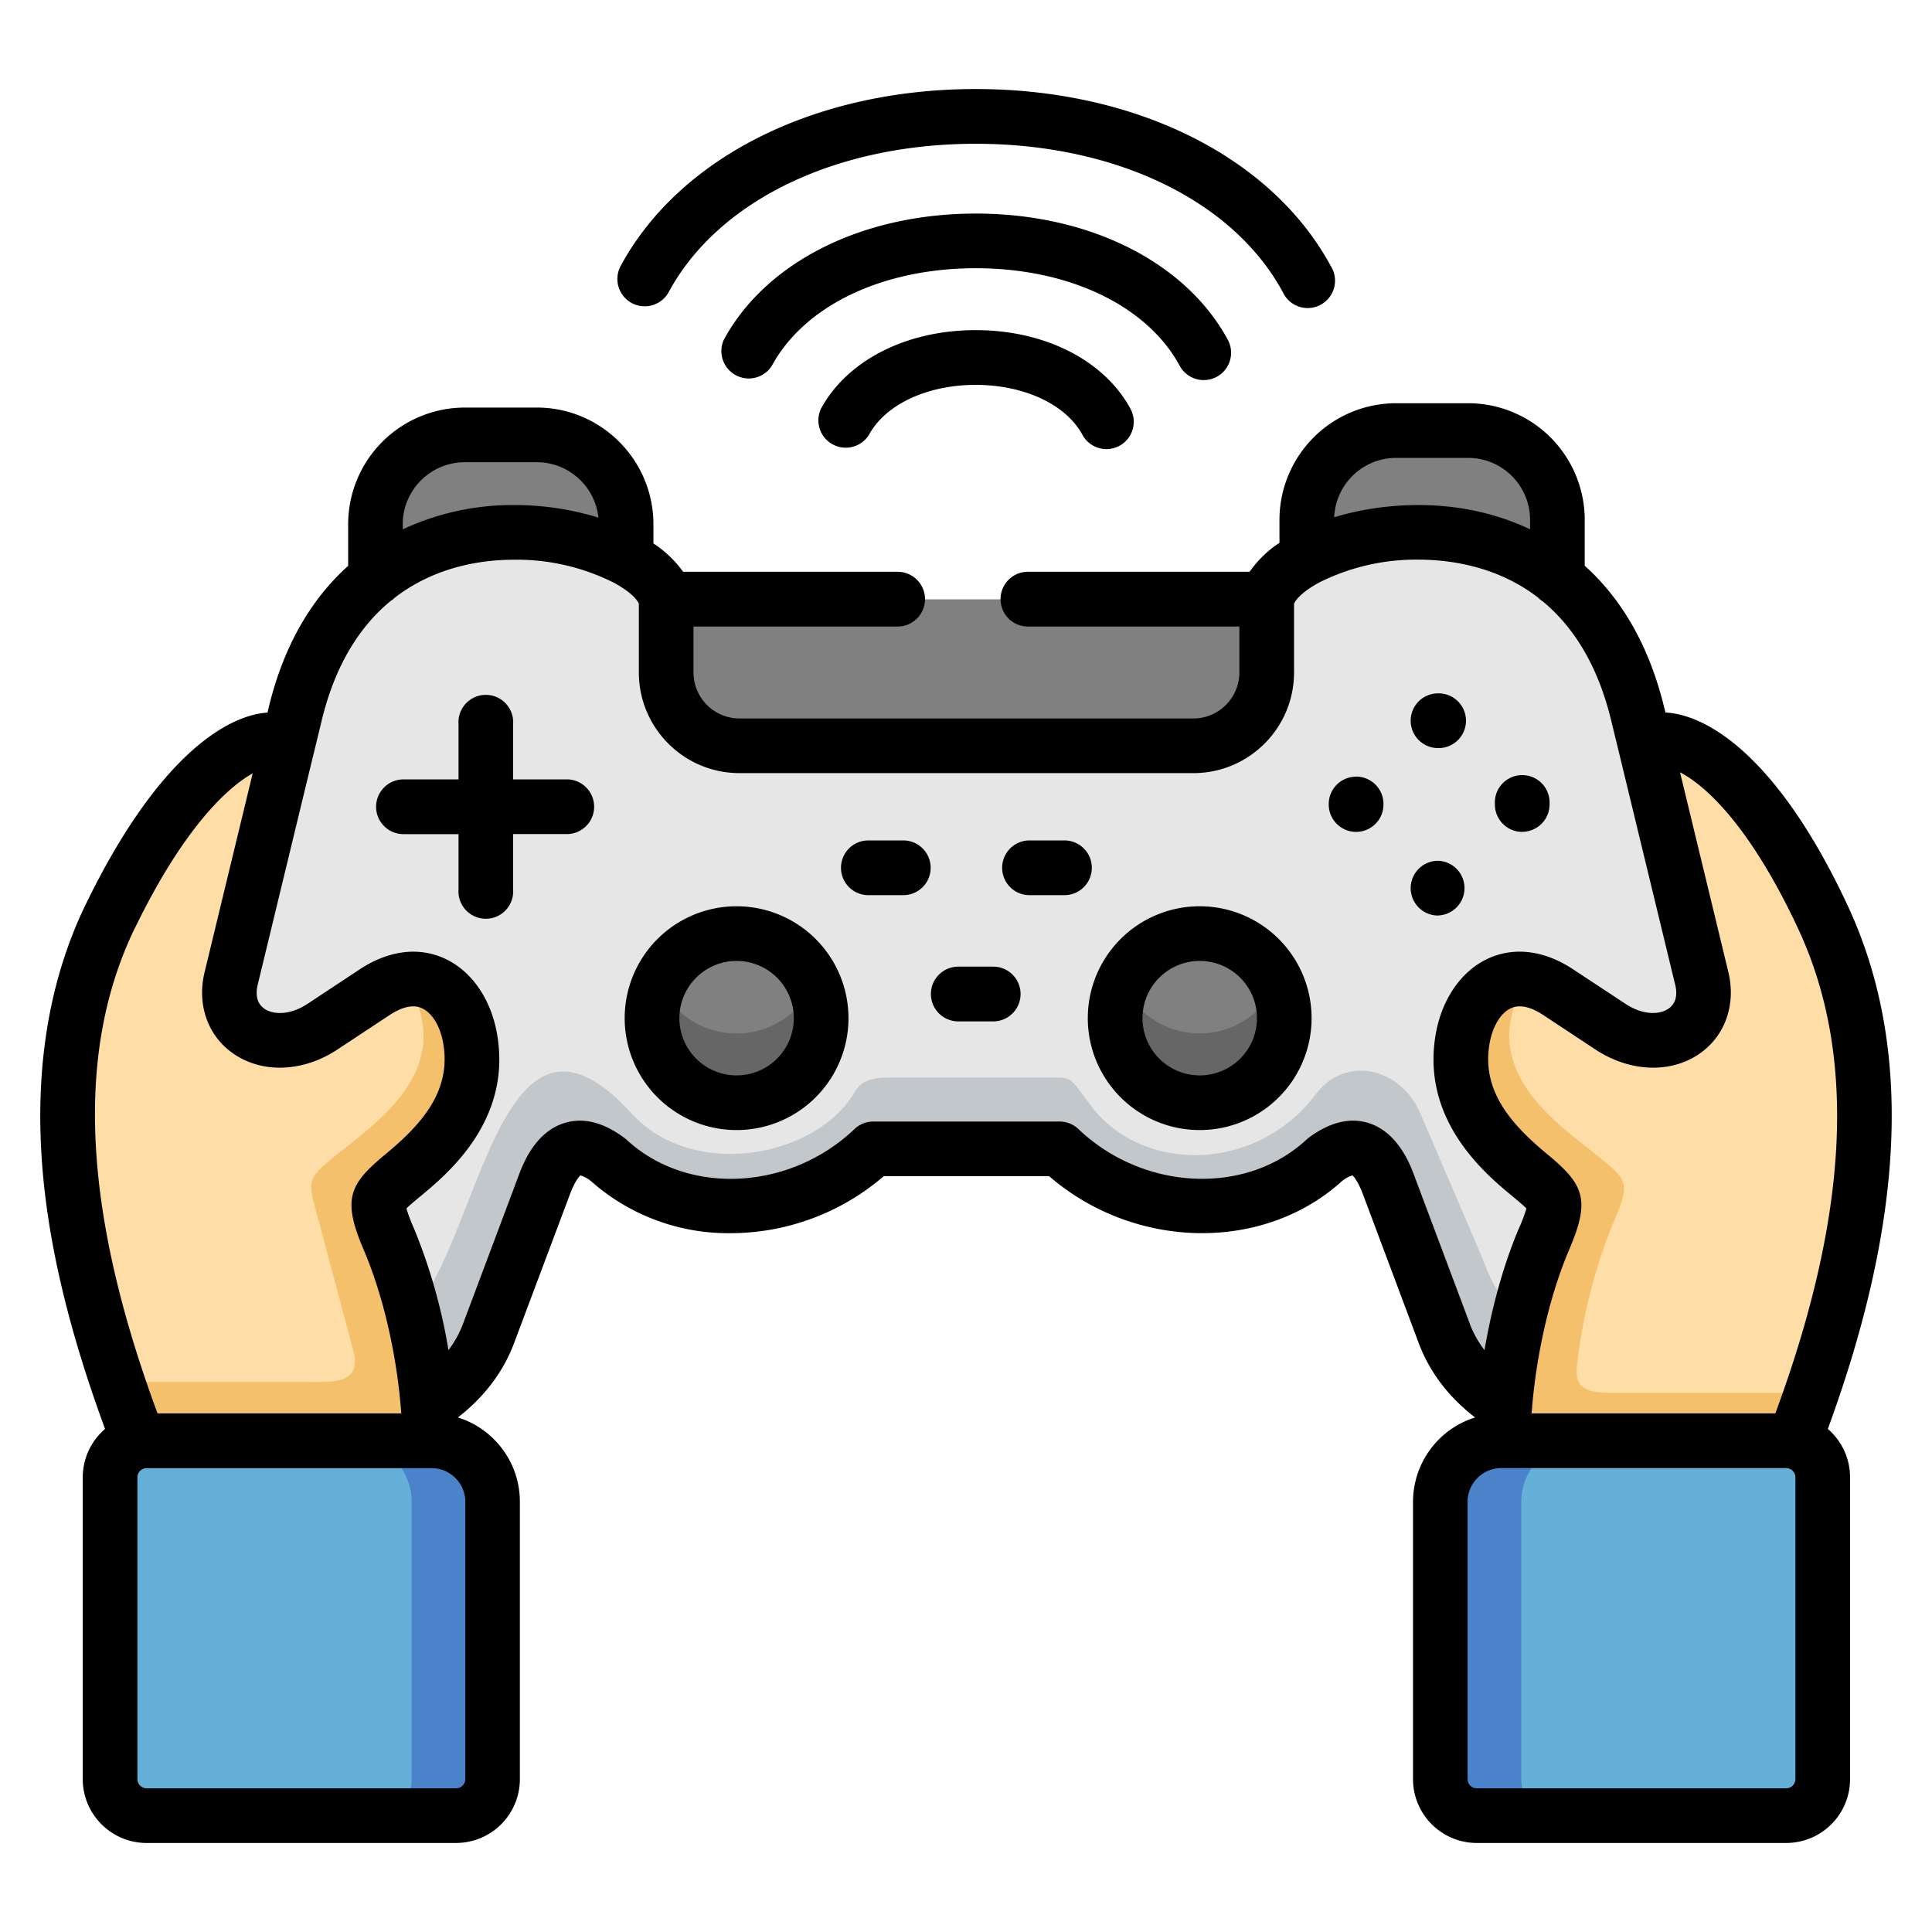 <svg width="24" height="24" fill="none" xmlns="http://www.w3.org/2000/svg">
  <defs/>
  <g fill-rule="evenodd" clip-rule="evenodd">
    <path d="M8.275 8.355c0 .502.41.91.911.91h5.64c.5 0 .91-.408.91-.91v-.91h-7.46v.91zM17.342 5.35c-.61 0-1.11.5-1.11 1.11v.477c.68.582 2.055.62 3.115.25v-.728c0-.61-.5-1.109-1.11-1.109h-.895zM5.772 5.404c-.61 0-1.108.499-1.108 1.11v.672c1.195.45 2.532.3 3.113-.25v-.422c0-.611-.499-1.11-1.11-1.11h-.895z" fill="gray"/>
    <path d="M6.118 22.102v-3.445a.76.76 0 00-.757-.758h-3.54a.45.45 0 00-.453.453v3.75c0 .25.204.453.453.453h3.845c.249 0 .452-.203.452-.453z" fill="#64B0D9"/>
    <path d="M5.114 18.657v3.445c0 .25-.205.453-.453.453h1.005c.25 0 .453-.203.453-.453v-3.445a.76.76 0 00-.757-.758H4.355a.76.76 0 01.759.758z" fill="#4A83C9"/>
    <path d="M17.892 22.102v-3.445a.76.76 0 01.757-.758h3.541a.457.457 0 01.453.453v3.75c0 .25-.205.453-.453.453h-3.846a.454.454 0 01-.452-.453z" fill="#64B0D9"/>
    <path d="M18.898 18.657v3.445c0 .25.204.453.451.453h-1.005a.454.454 0 01-.452-.453v-3.445a.76.76 0 01.757-.758h1.006a.759.759 0 00-.757.758z" fill="#4A83C9"/>
    <path d="M21.543 12.154l-1.088-2.826-.112-.46c-.19-.788-.555-1.329-.997-1.683-.99-.792-2.375-.648-3.113-.25-.27.147-.453.328-.498.508v.912c0 .502-.41.91-.91.91H9.186a.914.914 0 01-.887-.705V8.56a.896.896 0 01-.024-.205v-.91c-.044-.181-.228-.362-.497-.508-.738-.4-2.125-.543-3.115.249-.442.354-.805.895-.996 1.683l-.11.45v.01l-.002.001-.688 1.178-.594 4.273c-.453 1.982 1.318 3.12 3.043 2.674.34-.214.612-.515.752-.888l.692-1.843c.168-.45.407-.605.795-.314.913.843 2.39.724 3.292-.137h2.316c.903.86 2.379.98 3.292.137.388-.291.626-.136.795.314l.691 1.843c.14.373.414.674.753.888 3.756 1.543 3.62-2.776 2.849-5.3z" fill="#E6E6E6"/>
    <path d="M22.504 17.302c.596-1.725 1.051-3.972.133-5.926-1.14-2.426-2.233-2.323-2.182-2.048l.684 2.826c.154.638-.52 1.006-1.136.599l-.647-.428c-.611-.404-1.086-.003-1.187.58a1.4 1.4 0 00.014.566v.001c.12.51.514.874.828 1.133.172.141.265.22.289.324.024.1-.018.226-.117.458-.238.56-.424 1.301-.489 2.07-.012.145-.02.293-.023.44v.002h3.52c.03 0 .063.003.093.01v-.002c.074-.192.15-.395.22-.605z" fill="#FFDDA6"/>
    <path d="M20.05 15.167a6.701 6.701 0 00-.462 1.808c-.038.33.21.33.566.327h2.353c-.074.21-.148.414-.223.607a.395.395 0 00-.094-.01h-3.519c.003-.149.01-.296.023-.443.065-.768.25-1.51.489-2.069.2-.47.165-.503-.17-.78-.422-.348-.986-.882-.843-1.702.079-.46.393-.808.824-.732a1.06 1.06 0 00-.229.512c-.142.82.694 1.354 1.115 1.701.335.278.371.31.17.78z" fill="#F5C06C"/>
    <path d="M14.902 11.6a1.051 1.051 0 000 2.1 1.05 1.05 0 100-2.1z" fill="gray"/>
    <path d="M1.373 11.378c-1.058 2.177-.332 4.75.353 6.531a.398.398 0 01.095-.01H5.34a7.236 7.236 0 00-.024-.443c-.064-.768-.25-1.51-.489-2.069-.2-.47-.164-.503.172-.78.42-.348.983-.881.842-1.701-.101-.581-.576-.983-1.187-.58l-.647.428c-.615.406-1.288.04-1.138-.593.002-.002.002-.004.002-.005l.4-1.65.284-1.177.001-.001c.063-.275-1.005-.376-2.183 2.05z" fill="#FFDDA6"/>
    <path d="M3.96 15.167l.445 1.674c.037.329-.211.329-.566.326H1.457c.088.258.178.506.267.739v-.002l.002.005a.398.398 0 01.095-.01H5.34a7.237 7.237 0 00-.024-.443c-.064-.768-.25-1.51-.489-2.069-.2-.47-.164-.503.172-.78.42-.348.983-.882.842-1.702-.08-.46-.394-.808-.826-.732.115.133.195.312.23.512.142.82-.694 1.354-1.114 1.701-.336.278-.303.288-.172.78zm-2.503 2l.001.003-.001-.002v-.001zm.356.423l-.001.011.001-.011z" fill="#F5C06C"/>
    <path d="M5.316 17.454c.34-.214.612-.515.752-.888l.692-1.843c.168-.45.407-.605.795-.314.913.843 2.389.723 3.292-.137h2.316c.903.86 2.379.98 3.292.137.388-.291.626-.136.795.313l.691 1.844c.14.373.414.674.753.888l.005-.053c.034-.384.1-.76.186-1.11-.335-.212-.346-.378-.568-.891l-.674-1.571c-.24-.56-.923-.734-1.301-.232-.738.979-2.187.993-2.82.098-.232-.31-.2-.31-.47-.31h-1.996c-.196 0-.35.027-.44.183-.479.812-2.009 1.1-2.774.26-1.63-1.79-1.874 1.57-2.717 2.463a9.836 9.836 0 01.052.23c.064.296.11.605.138.92v.013z" fill="#C2C7CC"/>
    <path d="M9.15 11.6a1.05 1.05 0 10.001 2.1 1.05 1.05 0 000-2.1z" fill="gray"/>
    <path d="M8.1 12.65a1.05 1.05 0 102.007-.432 1.049 1.049 0 01-1.915 0 1.069 1.069 0 00-.091.432zM13.852 12.65a1.05 1.05 0 102.008-.432 1.05 1.05 0 01-1.915 0c-.06.133-.093.279-.093.432z" fill="#666"/>
  </g>
  <path d="M12.12 4.101c-.86 0-1.596.375-1.922.977a.34.34 0 00.597.323c.204-.377.724-.62 1.325-.62.602 0 1.122.243 1.326.62a.339.339 0 10.597-.323c-.326-.602-1.063-.977-1.922-.977z" fill="#000"/>
  <path d="M14.655 4.544a.339.339 0 10.597-.324c-.525-.967-1.724-1.567-3.13-1.567-1.407 0-2.606.6-3.13 1.567a.34.34 0 00.596.324c.405-.748 1.376-1.212 2.533-1.212 1.158 0 2.128.464 2.534 1.212z" fill="#000"/>
  <path d="M7.847 3.764a.34.34 0 00.46-.136c.615-1.137 2.077-1.842 3.813-1.842 1.738 0 3.199.705 3.815 1.842a.34.34 0 10.596-.324c-.734-1.356-2.424-2.198-4.41-2.198-1.987 0-3.677.842-4.411 2.198a.34.34 0 00.137.46zM22.706 17.751c.973-2.657 1.05-4.791.238-6.52-.862-1.836-1.736-2.353-2.255-2.38l-.016-.063c-.18-.741-.511-1.332-.987-1.76v-.57a1.45 1.45 0 00-1.448-1.449h-.895a1.45 1.45 0 00-1.449 1.449v.285a1.37 1.37 0 00-.371.36h-2.754a.34.34 0 000 .68h2.627v.57c0 .315-.256.572-.571.572h-5.64a.571.571 0 01-.57-.571v-.571h2.536a.34.34 0 000-.68H8.486a1.388 1.388 0 00-.369-.352v-.238c0-.8-.65-1.45-1.448-1.45h-.896a1.45 1.45 0 00-1.448 1.45v.516c-.476.428-.808 1.018-.987 1.759l-.015.064c-.514.034-1.37.558-2.255 2.376-.5 1.027-.67 2.24-.509 3.603.105.884.35 1.842.746 2.92a.791.791 0 00-.277.6v3.75c0 .437.356.793.792.793h3.846a.793.793 0 00.792-.793v-3.446c0-.491-.324-.908-.77-1.047.324-.25.564-.565.698-.923l.692-1.844c.063-.168.115-.224.132-.24a.39.39 0 01.13.07 2.57 2.57 0 001.738.648 2.92 2.92 0 001.9-.708h2.055c1.058.916 2.659.95 3.639.06a.395.395 0 01.129-.07c.017.016.069.072.132.24l.691 1.844c.134.358.374.673.7.923a1.1 1.1 0 00-.771 1.047v3.446c0 .437.355.793.792.793h3.845a.793.793 0 00.792-.793v-3.75a.791.791 0 00-.276-.6zm-.376-6.23c.736 1.564.646 3.54-.276 6.037h-3.028l.007-.076v-.01c.06-.692.225-1.399.462-1.954.264-.616.18-.804-.267-1.174-.438-.363-.829-.781-.724-1.381.037-.216.141-.385.271-.441.132-.057.287.015.394.086l.648.428c.429.284.94.303 1.3.05.315-.221.45-.609.353-1.012l-.6-2.48c.306.158.858.645 1.46 1.927zm-4.987-5.833h.895a.77.77 0 01.769.77v.117c-.413-.196-.881-.3-1.377-.301h-.01c-.372 0-.73.055-1.046.152a.77.77 0 01.768-.738zm-12.34.825c0-.425.346-.771.77-.771h.896c.397 0 .724.302.765.688a3.534 3.534 0 00-1.043-.156h-.013a3.213 3.213 0 00-1.375.302v-.063zm-3.325 5.012c.608-1.25 1.153-1.746 1.461-1.918l-.597 2.468c-.098.402.037.79.352 1.01.361.254.872.235 1.3-.049l.648-.428c.107-.07.263-.143.394-.086.13.056.233.224.27.44.105.603-.286 1.02-.723 1.381-.448.37-.531.558-.268 1.175.248.58.417 1.322.47 2.04H1.957c-.934-2.525-1.025-4.5-.28-6.033zm4.102 7.13v3.446a.115.115 0 01-.114.114H1.821a.115.115 0 01-.114-.114v-3.75c0-.061.052-.113.114-.113h3.541c.23 0 .418.187.418.417zm12.48-2.208l-.692-1.844c-.05-.136-.206-.547-.579-.656-.23-.067-.479-.003-.737.19a.366.366 0 00-.026.023c-.753.694-2.022.634-2.829-.134a.34.34 0 00-.234-.094h-2.315a.34.34 0 00-.234.094c-.807.768-2.075.829-2.828.134a.367.367 0 00-.027-.022c-.258-.194-.507-.259-.738-.19-.374.108-.528.52-.578.655l-.692 1.844a1.311 1.311 0 01-.18.325 6.903 6.903 0 00-.432-1.52 1.978 1.978 0 01-.09-.24c.034-.036.106-.095.166-.145.343-.283 1.146-.947.96-2.02-.077-.446-.327-.8-.67-.948-.32-.139-.688-.088-1.037.143l-.648.428c-.22.146-.429.135-.537.06-.108-.077-.104-.203-.082-.296l.684-2.826.002-.006.11-.454c.173-.715.49-1.179.85-1.478a.332.332 0 00.058-.046c.5-.385 1.074-.47 1.476-.471h.01a2.68 2.68 0 011.233.285c.167.09.277.185.312.26v.856c0 .689.56 1.25 1.25 1.25h5.639c.69 0 1.25-.561 1.25-1.25v-.855c.035-.076.143-.17.307-.26a2.684 2.684 0 011.238-.287h.008c.401.002.975.086 1.474.468.02.02.042.038.066.053.36.3.674.763.846 1.475l.112.46.684 2.826c.023.093.026.22-.082.295-.108.076-.316.087-.537-.06l-.648-.427c-.348-.231-.716-.282-1.036-.144-.343.148-.594.502-.672.948-.186 1.072.617 1.737.96 2.02.06.05.132.11.167.146a1.987 1.987 0 01-.09.239c-.19.445-.338.975-.431 1.521a1.3 1.3 0 01-.182-.325zm4.043 5.654a.115.115 0 01-.114.114h-3.844a.115.115 0 01-.114-.114v-3.446c0-.23.188-.418.418-.418h3.54c.062 0 .114.053.114.114v3.75z" fill="#000"/>
  <path d="M7.06 9.682h-.686v-.684a.34.34 0 10-.678 0v.684h-.684a.34.34 0 000 .68h.684v.685a.34.34 0 10.678 0v-.686h.685a.34.34 0 000-.679zM18.91 10.333a.34.34 0 00.339-.34v-.006a.34.34 0 10-.679 0v.007c0 .187.152.34.34.34zM17.864 9.293h.007a.34.34 0 000-.68h-.007a.34.34 0 000 .68zM17.871 11.372a.34.34 0 000-.679h-.007a.34.34 0 000 .68h.007zM11.222 10.44h-.435a.34.34 0 000 .68h.434a.34.34 0 000-.68zM13.223 10.44h-.434a.34.34 0 000 .68h.434a.34.34 0 000-.68zM12.338 12.008h-.434a.34.34 0 000 .68h.434a.34.34 0 000-.68zM16.846 9.648a.34.34 0 00-.34.34v.006a.34.34 0 10.68 0v-.007a.34.34 0 00-.34-.34zM9.15 11.258a1.39 1.39 0 000 2.78 1.39 1.39 0 000-2.78zm0 2.101a.711.711 0 11.001-1.422.711.711 0 01-.002 1.422zM14.903 11.258a1.39 1.39 0 000 2.78 1.39 1.39 0 000-2.78zm0 2.101a.711.711 0 11.001-1.422.711.711 0 01-.001 1.422z" fill="#000"/>
</svg>
